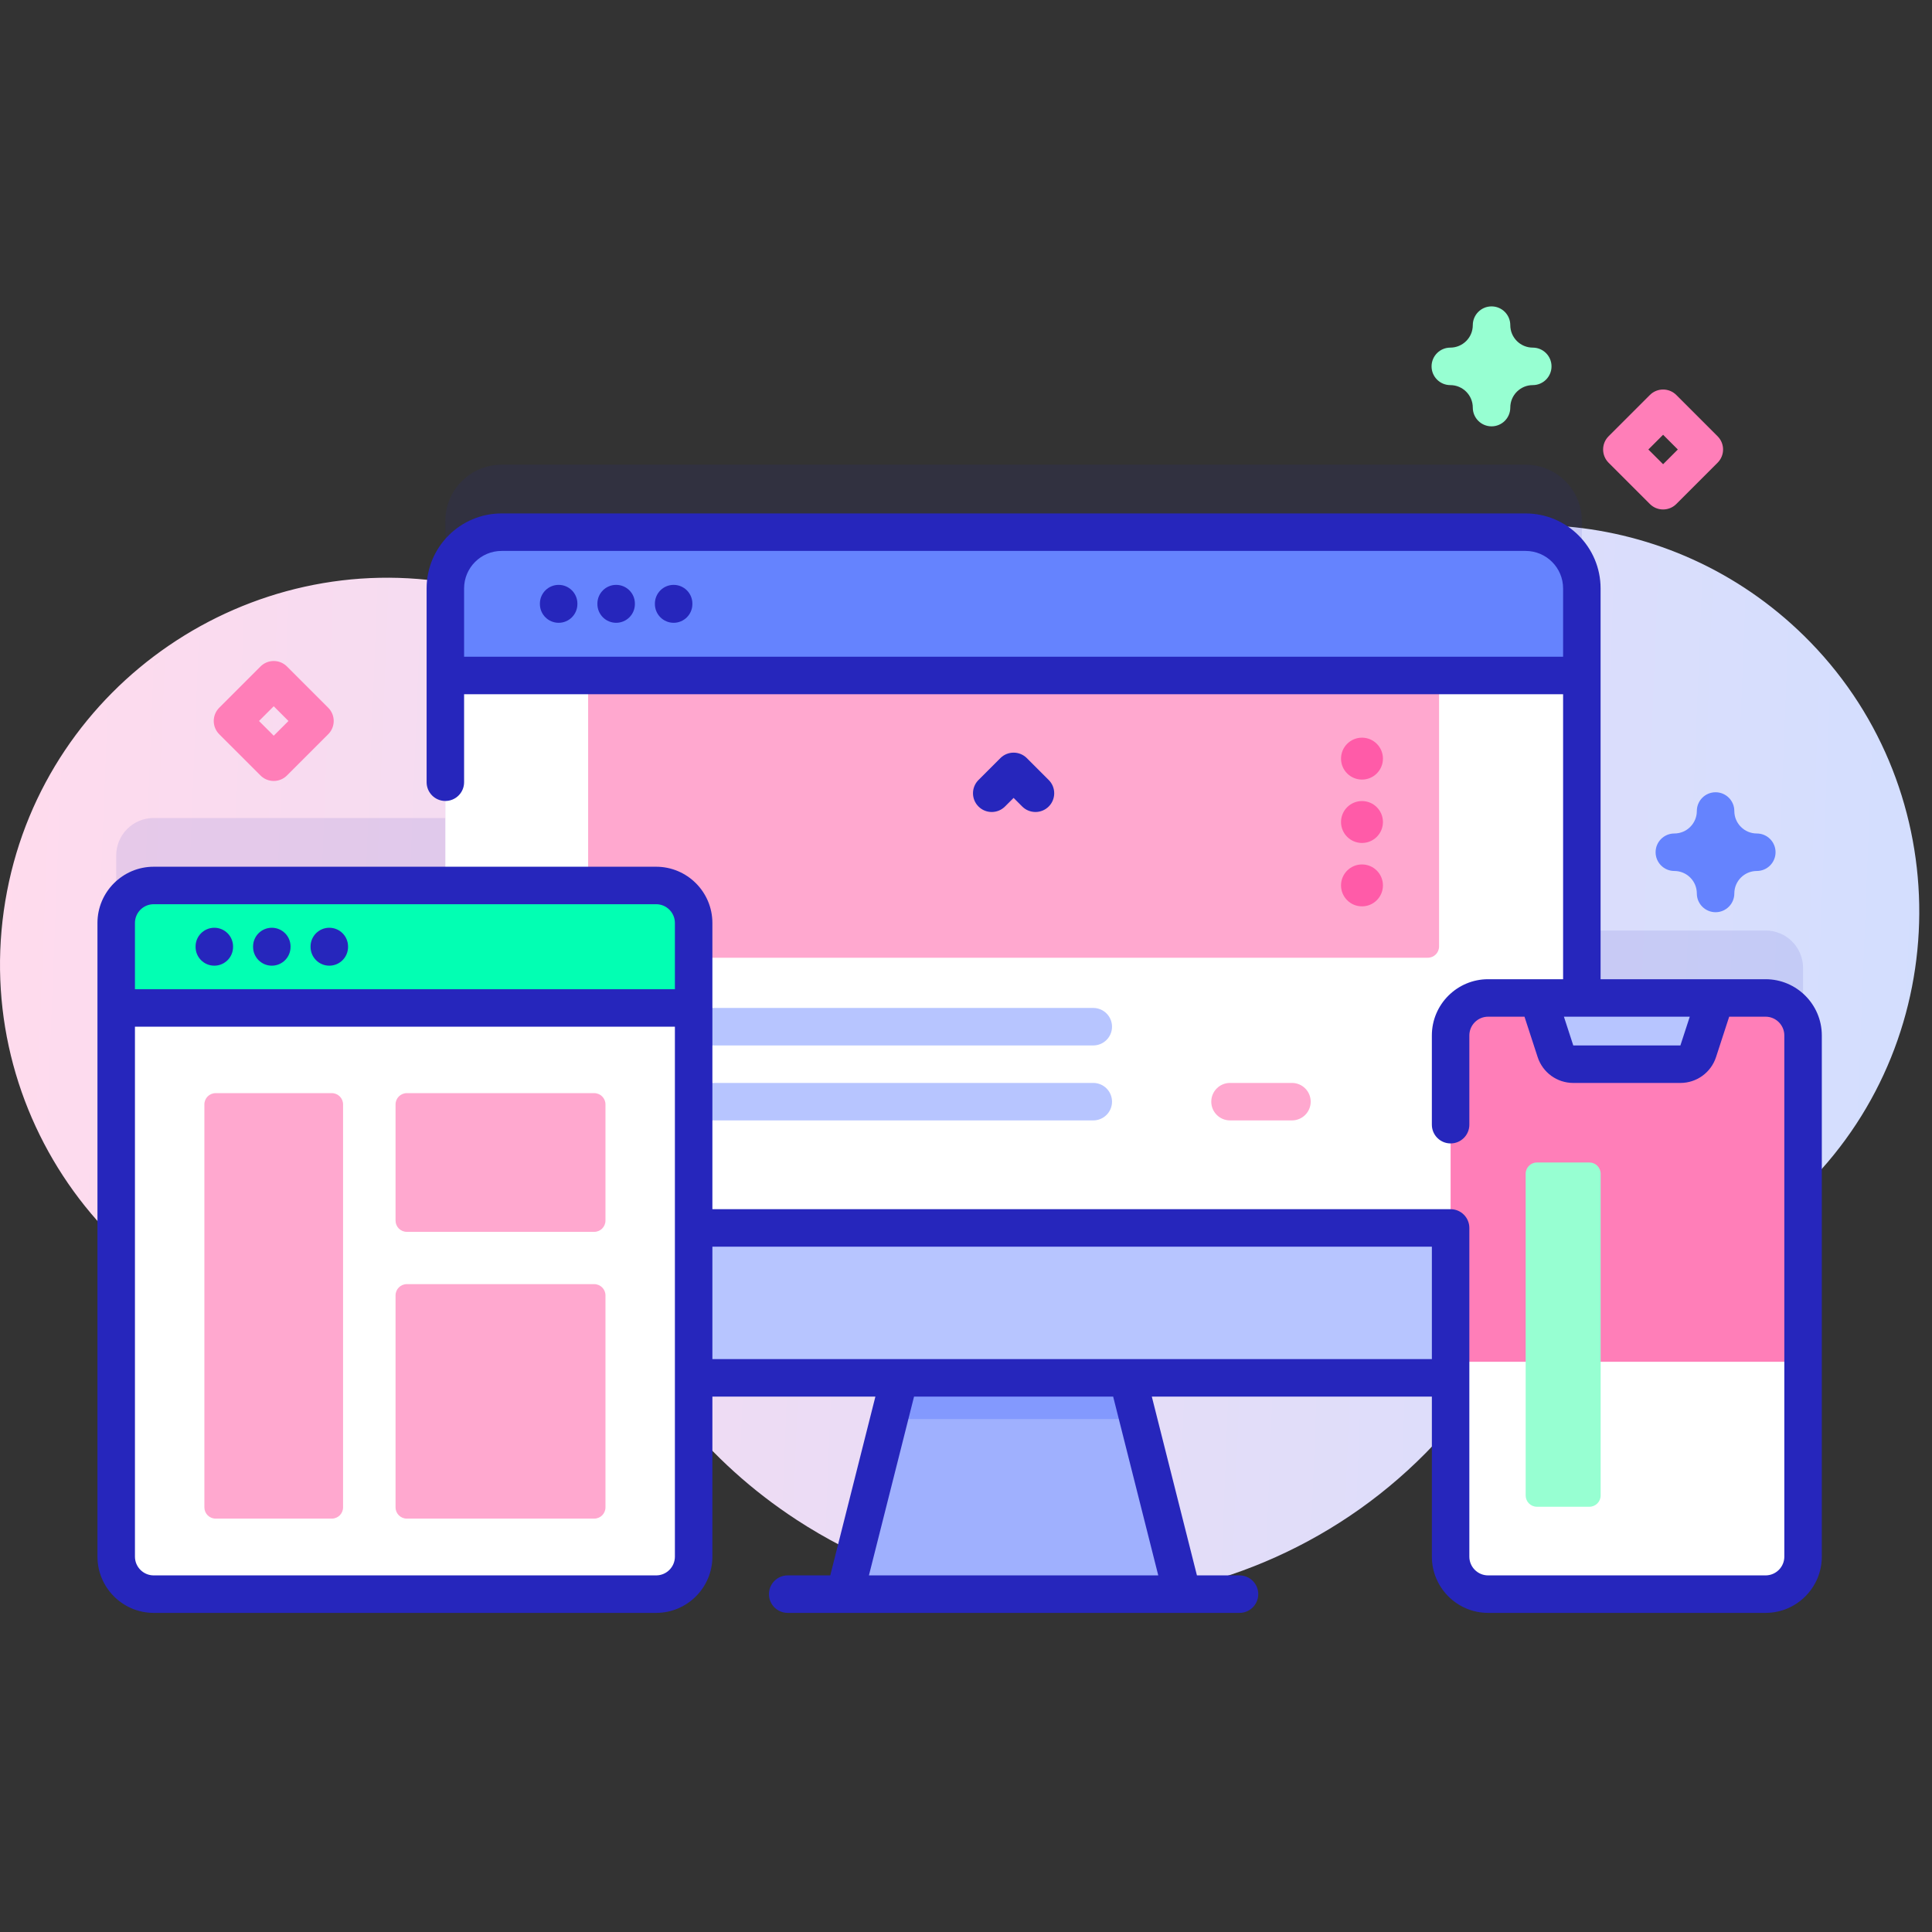 <svg width="126" height="126" viewBox="0 0 126 126" fill="none" xmlns="http://www.w3.org/2000/svg">
<rect x="0" y="0" width="126" height="126" fill="#333333" stroke="none"/>
<g clip-path="url(#clip0)">
<path d="M118.073 41.887C109.53 33.099 96.197 31.887 86.333 38.25C83.526 40.06 80.128 40.667 76.867 39.943C69.151 38.23 61.078 39.4 54.203 43.132C49.581 45.64 43.951 45.204 39.638 42.196C36.774 40.198 33.45 38.767 29.796 38.094C16.243 35.596 3.066 44.586 0.461 58.118C-2.204 71.957 6.97 85.257 20.8 87.721C24.179 88.323 27.52 88.221 30.674 87.522C35.792 86.386 41.139 88.285 44.443 92.356C46.527 94.926 49.041 97.22 51.962 99.125C67.053 108.973 87.27 104.721 97.118 89.63C97.128 89.614 97.138 89.598 97.149 89.582C98.952 86.808 101.757 84.83 105.001 84.175C109.733 83.219 114.243 80.898 117.899 77.208C127.524 67.495 127.604 51.693 118.073 41.887Z" fill="url(#paint0_linear)"/>
<path opacity="0.1" d="M117.591 80.582V63.129C117.591 61.779 116.497 60.684 115.146 60.684H103.164V33.975C103.164 31.949 101.521 30.307 99.496 30.307H32.713C30.687 30.307 29.045 31.949 29.045 33.975V53.347H10.024C8.674 53.347 7.579 54.442 7.579 55.793V80.582H117.591Z" fill="#2626BC"/>
<path d="M77.109 103.965H55.099L57.982 92.548L59.502 86.522H72.706L74.227 92.548L77.109 103.965Z" fill="#9FB0FE"/>
<path d="M74.227 92.548H57.982L59.502 86.522H72.706L74.227 92.548Z" fill="#8399FE"/>
<path d="M99.496 89.859H32.713C30.688 89.859 29.045 88.217 29.045 86.191V38.375C29.045 36.35 30.687 34.707 32.713 34.707H99.496C101.521 34.707 103.164 36.349 103.164 38.375V86.191C103.164 88.217 101.521 89.859 99.496 89.859Z" fill="white"/>
<path d="M93.119 62.461H39.09C38.685 62.461 38.357 62.133 38.357 61.728V44.054H93.852V61.728C93.852 62.133 93.524 62.461 93.119 62.461Z" fill="#FFA8CF"/>
<path d="M71.3 68.181H45.259C44.584 68.181 44.037 67.634 44.037 66.959C44.037 66.284 44.584 65.736 45.259 65.736H71.3C71.976 65.736 72.523 66.284 72.523 66.959C72.523 67.634 71.975 68.181 71.3 68.181Z" fill="#B7C5FF"/>
<path d="M71.3 73.07H45.259C44.584 73.07 44.037 72.523 44.037 71.848C44.037 71.173 44.584 70.626 45.259 70.626H71.3C71.976 70.626 72.523 71.173 72.523 71.848C72.523 72.523 71.975 73.07 71.3 73.07Z" fill="#B7C5FF"/>
<path d="M84.257 73.07H80.219C79.544 73.07 78.996 72.523 78.996 71.848C78.996 71.173 79.544 70.626 80.219 70.626H84.257C84.933 70.626 85.48 71.173 85.48 71.848C85.48 72.523 84.933 73.07 84.257 73.07Z" fill="#FFA8CF"/>
<path d="M103.164 44.054V38.375C103.164 36.35 101.521 34.707 99.496 34.707H32.713C30.688 34.707 29.045 36.349 29.045 38.375V44.054H103.164Z" fill="#6583FE"/>
<path d="M29.045 80.082V86.191C29.045 88.217 30.688 89.859 32.713 89.859H99.496C101.521 89.859 103.164 88.217 103.164 86.191V80.082H29.045Z" fill="#B7C5FF"/>
<path d="M115.146 103.965H97.05C95.7 103.965 94.605 102.871 94.605 101.52V67.529C94.605 66.179 95.7 65.084 97.05 65.084H115.146C116.496 65.084 117.591 66.179 117.591 67.529V101.52C117.591 102.87 116.497 103.965 115.146 103.965Z" fill="#FF7EB8"/>
<path d="M94.605 88.813V101.52C94.605 102.87 95.7 103.965 97.05 103.965H115.146C116.496 103.965 117.591 102.871 117.591 101.52V88.813H94.605Z" fill="white"/>
<path d="M110.754 68.56L111.886 65.084H100.311L101.443 68.56C101.607 69.064 102.076 69.404 102.605 69.404H109.591C110.12 69.404 110.589 69.064 110.754 68.56Z" fill="#B7C5FF"/>
<path d="M42.792 103.965H10.024C8.674 103.965 7.579 102.871 7.579 101.52V60.193C7.579 58.843 8.673 57.748 10.024 57.748H42.792C44.142 57.748 45.237 58.843 45.237 60.193V101.52C45.237 102.87 44.142 103.965 42.792 103.965Z" fill="white"/>
<path d="M45.237 65.736V60.193C45.237 58.843 44.142 57.748 42.792 57.748H10.024C8.674 57.748 7.579 58.843 7.579 60.193V65.736H45.237Z" fill="#02FFB3"/>
<path d="M21.641 99.04H14.062C13.657 99.04 13.329 98.712 13.329 98.306V72.026C13.329 71.621 13.657 71.292 14.062 71.292H21.641C22.046 71.292 22.374 71.621 22.374 72.026V98.306C22.374 98.712 22.046 99.04 21.641 99.04Z" fill="#FFA8CF"/>
<path d="M38.754 80.338H26.53C26.125 80.338 25.797 80.009 25.797 79.604V72.026C25.797 71.621 26.125 71.292 26.53 71.292H38.754C39.159 71.292 39.487 71.621 39.487 72.026V79.604C39.487 80.009 39.159 80.338 38.754 80.338Z" fill="#FFA8CF"/>
<path d="M38.754 99.04H26.53C26.125 99.04 25.797 98.712 25.797 98.307V84.481C25.797 84.076 26.125 83.748 26.53 83.748H38.754C39.159 83.748 39.487 84.076 39.487 84.481V98.307C39.487 98.712 39.159 99.04 38.754 99.04Z" fill="#FFA8CF"/>
<path d="M36.434 38.144C35.759 38.144 35.211 38.691 35.211 39.366V39.395C35.211 40.069 35.759 40.617 36.434 40.617C37.109 40.617 37.656 40.069 37.656 39.395V39.366C37.656 38.691 37.109 38.144 36.434 38.144Z" fill="#2626BC"/>
<path d="M40.184 38.144C39.508 38.144 38.961 38.691 38.961 39.366V39.395C38.961 40.069 39.508 40.617 40.184 40.617C40.859 40.617 41.406 40.069 41.406 39.395V39.366C41.406 38.691 40.859 38.144 40.184 38.144Z" fill="#2626BC"/>
<path d="M43.933 38.144C43.258 38.144 42.711 38.691 42.711 39.366V39.395C42.711 40.069 43.258 40.617 43.933 40.617C44.608 40.617 45.155 40.069 45.155 39.395V39.366C45.155 38.691 44.608 38.144 43.933 38.144Z" fill="#2626BC"/>
<path d="M115.146 63.862H104.386V38.375C104.386 35.679 102.192 33.485 99.496 33.485H32.713C30.016 33.485 27.823 35.679 27.823 38.375V51.015C27.823 51.69 28.37 52.237 29.045 52.237C29.72 52.237 30.267 51.69 30.267 51.015V45.276H101.941V63.862H97.05C95.028 63.862 93.382 65.507 93.382 67.529V73.349C93.382 74.024 93.93 74.572 94.605 74.572C95.28 74.572 95.827 74.024 95.827 73.349V67.529C95.827 66.855 96.376 66.306 97.05 66.306H99.423L100.281 68.939C100.61 69.948 101.544 70.627 102.605 70.627H109.591C110.653 70.627 111.587 69.948 111.916 68.939L112.773 66.306H115.146C115.82 66.306 116.369 66.855 116.369 67.53V101.52C116.369 102.194 115.82 102.743 115.146 102.743H97.05C96.376 102.743 95.827 102.194 95.827 101.52V80.083C95.827 79.408 95.28 78.86 94.605 78.86H46.46V60.194C46.46 58.171 44.814 56.526 42.792 56.526H10.024C8.002 56.526 6.356 58.171 6.356 60.194V101.52C6.356 103.542 8.002 105.188 10.024 105.188H42.792C44.814 105.188 46.46 103.542 46.46 101.52V91.082H57.091L54.148 102.743H51.371C50.696 102.743 50.149 103.291 50.149 103.966C50.149 104.641 50.696 105.188 51.371 105.188H80.838C81.513 105.188 82.06 104.641 82.06 103.966C82.06 103.291 81.513 102.743 80.838 102.743H78.061L75.118 91.082H93.383V101.52C93.383 103.542 95.028 105.188 97.05 105.188H115.146C117.168 105.188 118.814 103.542 118.814 101.52V67.529C118.814 65.507 117.168 63.862 115.146 63.862ZM30.267 42.831V38.375C30.267 37.027 31.364 35.93 32.713 35.93H99.496C100.845 35.93 101.941 37.027 101.941 38.375V42.831H30.267ZM109.591 68.182H102.605L101.994 66.306H110.202L109.591 68.182ZM10.024 58.97H42.792C43.466 58.97 44.015 59.519 44.015 60.193V64.514H8.801V60.193C8.801 59.519 9.35 58.97 10.024 58.97ZM44.015 101.52C44.015 102.194 43.466 102.743 42.792 102.743H10.024C9.35 102.743 8.801 102.194 8.801 101.52V66.959H44.015V101.52ZM75.539 102.743H56.669L59.612 91.082H72.597L75.539 102.743ZM46.46 88.637V81.305H93.383V88.637H46.46Z" fill="#2626BC"/>
<path d="M13.977 62.979C14.653 62.979 15.2 62.431 15.2 61.756V61.728C15.2 61.053 14.653 60.506 13.977 60.506C13.302 60.506 12.755 61.053 12.755 61.728V61.756C12.755 62.431 13.302 62.979 13.977 62.979Z" fill="#2626BC"/>
<path d="M17.727 62.979C18.402 62.979 18.949 62.431 18.949 61.756V61.728C18.949 61.053 18.402 60.506 17.727 60.506C17.052 60.506 16.505 61.053 16.505 61.728V61.756C16.505 62.431 17.052 62.979 17.727 62.979Z" fill="#2626BC"/>
<path d="M21.477 62.979C22.152 62.979 22.699 62.431 22.699 61.756V61.728C22.699 61.053 22.152 60.506 21.477 60.506C20.801 60.506 20.254 61.053 20.254 61.728V61.756C20.254 62.431 20.801 62.979 21.477 62.979Z" fill="#2626BC"/>
<path d="M65.542 52.599L66.105 52.037L66.666 52.599C66.905 52.837 67.218 52.956 67.531 52.956C67.843 52.956 68.156 52.837 68.395 52.598C68.872 52.121 68.872 51.347 68.395 50.87L66.969 49.444C66.492 48.966 65.717 48.966 65.24 49.444L63.814 50.87C63.337 51.347 63.337 52.121 63.814 52.598C64.291 53.076 65.065 53.076 65.542 52.599Z" fill="#2626BC"/>
<path d="M103.656 98.266H100.234C99.829 98.266 99.5 97.937 99.5 97.532V76.548C99.5 76.143 99.829 75.815 100.234 75.815H103.656C104.062 75.815 104.39 76.143 104.39 76.548V97.532C104.39 97.937 104.062 98.266 103.656 98.266Z" fill="#97FFD2"/>
<path d="M97.275 27.805C96.6 27.805 96.052 27.258 96.052 26.583C96.052 25.774 95.394 25.116 94.585 25.116C93.91 25.116 93.363 24.569 93.363 23.894C93.363 23.219 93.91 22.671 94.585 22.671C95.394 22.671 96.052 22.014 96.052 21.204C96.052 20.53 96.6 19.982 97.275 19.982C97.95 19.982 98.497 20.53 98.497 21.204C98.497 22.014 99.155 22.671 99.964 22.671C100.639 22.671 101.186 23.219 101.186 23.894C101.186 24.569 100.639 25.116 99.964 25.116C99.155 25.116 98.497 25.774 98.497 26.583C98.497 27.258 97.95 27.805 97.275 27.805Z" fill="#97FFD2"/>
<path d="M111.886 59.492C111.21 59.492 110.663 58.944 110.663 58.27C110.663 57.461 110.005 56.803 109.196 56.803C108.521 56.803 107.974 56.255 107.974 55.58C107.974 54.905 108.521 54.358 109.196 54.358C110.005 54.358 110.663 53.7 110.663 52.891C110.663 52.216 111.21 51.669 111.886 51.669C112.561 51.669 113.108 52.216 113.108 52.891C113.108 53.7 113.766 54.358 114.575 54.358C115.25 54.358 115.797 54.905 115.797 55.58C115.797 56.255 115.25 56.803 114.575 56.803C113.766 56.803 113.108 57.461 113.108 58.27C113.108 58.944 112.561 59.492 111.886 59.492Z" fill="#6583FE"/>
<path d="M108.463 33.226C108.15 33.226 107.837 33.107 107.599 32.868L104.909 30.179C104.432 29.702 104.432 28.928 104.909 28.451L107.599 25.762C108.076 25.284 108.85 25.284 109.327 25.762L112.016 28.451C112.494 28.928 112.494 29.702 112.016 30.179L109.327 32.868C109.089 33.107 108.775 33.226 108.463 33.226ZM107.502 29.315L108.463 30.275L109.423 29.315L108.463 28.354L107.502 29.315Z" fill="#FF7EB8"/>
<path d="M17.852 50.932C17.539 50.932 17.226 50.813 16.988 50.574L14.298 47.885C13.821 47.408 13.821 46.634 14.298 46.157L16.988 43.467C17.464 42.99 18.239 42.99 18.716 43.467L21.405 46.157C21.883 46.634 21.883 47.408 21.405 47.885L18.716 50.574C18.477 50.813 18.164 50.932 17.852 50.932ZM16.891 47.021L17.852 47.981L18.812 47.021L17.852 46.06L16.891 47.021Z" fill="#FF7EB8"/>
<path d="M88.825 56.377C89.58 56.377 90.192 56.989 90.192 57.744C90.192 58.498 89.58 59.11 88.825 59.11C88.07 59.11 87.458 58.498 87.458 57.744C87.458 56.989 88.07 56.377 88.825 56.377Z" fill="#FF5BA8"/>
<path d="M88.825 52.243C89.58 52.243 90.192 52.855 90.192 53.61C90.192 54.364 89.58 54.976 88.825 54.976C88.07 54.976 87.458 54.364 87.458 53.61C87.458 52.855 88.07 52.243 88.825 52.243Z" fill="#FF5BA8"/>
<path d="M88.825 48.109C89.58 48.109 90.192 48.721 90.192 49.476C90.192 50.23 89.58 50.842 88.825 50.842C88.07 50.842 87.458 50.23 87.458 49.476C87.458 48.721 88.07 48.109 88.825 48.109Z" fill="#FF5BA8"/>
</g>
<defs>
<linearGradient id="paint0_linear" x1="-7.629" y1="65.672" x2="128.532" y2="71.07" gradientUnits="userSpaceOnUse">
<stop offset="0.049" stop-color="#FFDBED"/>
<stop offset="0.999" stop-color="#D2DEFF"/>
</linearGradient>
<clipPath id="clip0">
<rect width="125.17" height="125.17" fill="white"/>
</clipPath>
</defs>
</svg>
